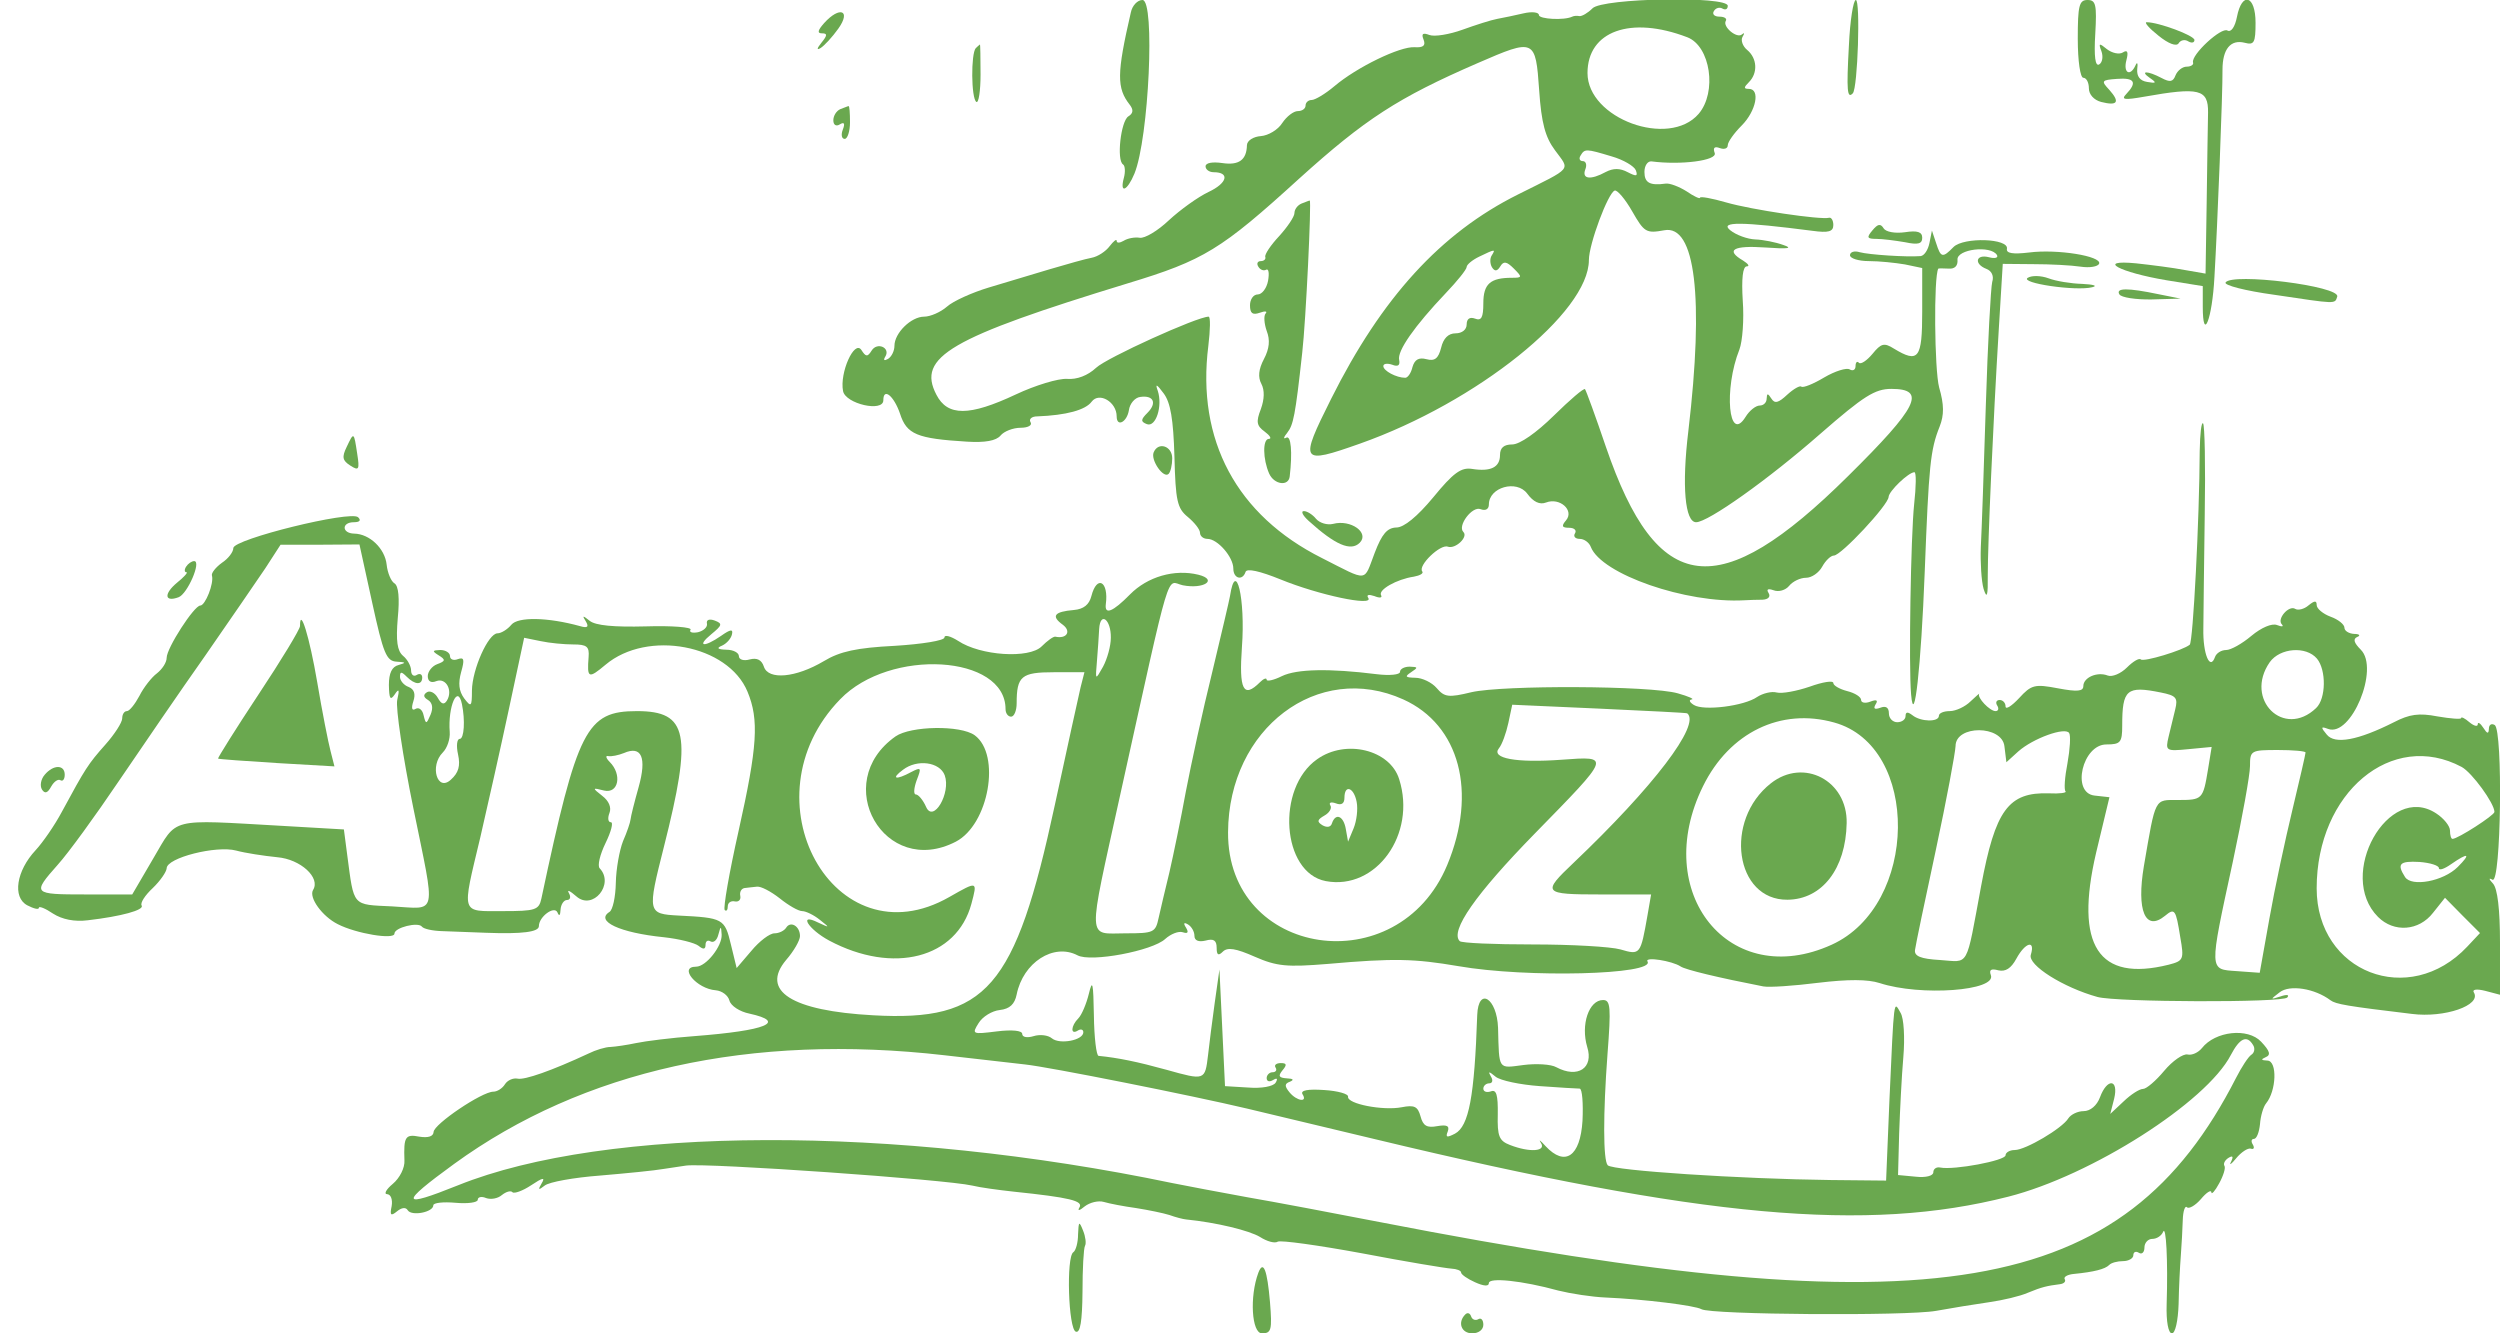 <?xml version="1.0" standalone="no"?>
<!DOCTYPE svg PUBLIC "-//W3C//DTD SVG 20010904//EN"
 "http://www.w3.org/TR/2001/REC-SVG-20010904/DTD/svg10.dtd">
<svg version="1.0" xmlns="http://www.w3.org/2000/svg"
 width="450pt" height="240pt" viewBox="0 0 450 240"
 preserveAspectRatio="xMidYMid meet">
<g transform="translate(0,240) scale(0.05,-0.05)"
fill="#6aa84f" stroke="none">
<path d="M4071 4755 c-51 -221 -51 -272 -4 -332 14 -18 13 -31 -5 -42 -27 -17
-43 -158 -19 -173 7 -4 9 -26 3 -48 -16 -59 12 -48 38 15 52 127 75 625 29
625 -18 0 -37 -20 -42 -45z"/>
<path d="M5733 4770 c-17 -17 -38 -29 -47 -28 -9 2 -20 1 -26 -2 -29 -14 -120
-9 -120 6 0 10 -25 13 -55 6 -30 -7 -73 -16 -95 -20 -22 -4 -78 -22 -125 -39
-47 -17 -101 -26 -119 -19 -24 9 -30 5 -21 -17 8 -21 -1 -29 -32 -27 -52 4
-209 -72 -290 -141 -32 -27 -69 -49 -81 -49 -12 0 -22 -9 -22 -20 0 -11 -12
-20 -28 -20 -15 0 -40 -19 -56 -43 -15 -24 -50 -45 -77 -47 -27 -2 -49 -16
-50 -32 -1 -54 -29 -74 -89 -65 -35 5 -60 1 -60 -12 0 -11 13 -21 29 -21 59 0
50 -39 -18 -71 -38 -18 -102 -64 -143 -102 -40 -38 -87 -66 -105 -63 -18 3
-44 -2 -58 -11 -14 -8 -25 -9 -25 0 0 8 -11 -1 -25 -19 -14 -19 -43 -38 -65
-42 -22 -4 -89 -23 -150 -41 -60 -18 -159 -48 -220 -66 -60 -18 -129 -49 -151
-69 -23 -20 -60 -36 -82 -36 -47 0 -107 -59 -107 -105 0 -18 -10 -39 -23 -47
-14 -8 -18 -5 -10 8 20 32 -29 54 -49 22 -15 -24 -21 -23 -37 2 -25 38 -79
-82 -66 -148 9 -46 145 -77 145 -33 0 47 38 16 60 -48 24 -75 61 -90 241 -101
65 -4 105 3 121 22 12 15 45 28 72 28 27 0 43 9 36 20 -7 11 4 21 24 21 105 4
174 23 196 53 27 36 90 -1 90 -53 0 -40 37 -21 44 22 3 24 22 46 41 48 48 7
61 -22 26 -57 -25 -25 -25 -32 -2 -41 32 -12 57 65 39 120 -10 27 -4 25 21 -9
25 -33 35 -93 39 -228 4 -159 10 -186 48 -217 24 -20 44 -45 44 -57 0 -12 12
-22 27 -22 36 0 93 -65 93 -107 0 -36 33 -45 44 -12 4 14 52 3 126 -27 137
-56 335 -98 316 -67 -8 12 1 14 22 7 19 -8 29 -6 24 3 -12 19 56 58 118 67 22
4 36 12 30 19 -16 21 65 99 92 89 27 -10 75 35 56 53 -22 22 32 94 62 82 18
-7 30 0 30 17 0 62 100 90 138 39 22 -30 45 -41 68 -32 49 19 102 -28 72 -64
-18 -21 -15 -27 11 -27 18 0 28 -9 21 -20 -7 -11 1 -20 17 -20 16 0 34 -13 40
-29 38 -98 343 -204 553 -192 17 1 46 2 65 2 21 1 30 11 22 24 -9 14 -2 17 18
10 18 -7 43 0 56 16 13 16 40 29 61 29 20 0 46 18 58 40 12 22 31 40 42 40 26
0 196 182 197 211 1 21 72 89 93 89 7 0 6 -52 -1 -115 -12 -112 -20 -585 -11
-685 11 -126 36 102 49 440 15 386 20 440 54 525 16 41 16 78 -2 140 -17 63
-20 400 -3 428 1 1 18 1 37 0 22 -2 34 10 32 32 -3 38 120 53 142 17 6 -10 -7
-14 -29 -8 -47 12 -55 -24 -9 -42 19 -7 28 -26 21 -47 -5 -19 -16 -219 -23
-445 -7 -225 -15 -455 -18 -510 -2 -55 2 -122 10 -150 12 -38 16 -26 15 50 0
113 19 545 40 890 l14 230 110 -1 c61 0 137 -4 170 -9 33 -5 63 0 67 11 9 27
-151 53 -252 40 -59 -7 -83 -3 -80 13 8 38 -155 43 -192 7 -40 -41 -46 -39
-63 14 l-15 45 -9 -45 c-5 -25 -19 -46 -32 -47 -51 -4 -186 5 -219 14 -19 6
-35 1 -35 -11 0 -11 30 -21 68 -21 37 0 95 -6 130 -12 l62 -13 0 -157 c0 -169
-13 -187 -102 -133 -35 22 -46 19 -77 -19 -20 -24 -42 -39 -49 -32 -6 7 -12 2
-12 -12 0 -13 -9 -19 -21 -12 -11 7 -53 -6 -92 -29 -40 -24 -76 -38 -82 -33
-5 5 -28 -8 -51 -29 -32 -30 -45 -33 -57 -14 -13 20 -16 20 -17 0 0 -14 -11
-25 -25 -25 -14 0 -37 -18 -51 -41 -61 -98 -79 100 -22 243 11 29 17 108 12
175 -5 80 0 123 14 124 12 0 6 9 -13 21 -65 38 -35 55 80 47 83 -6 101 -3 65
9 -27 10 -73 19 -101 20 -28 1 -69 16 -90 33 -40 32 40 31 296 -2 58 -8 75 -3
75 21 0 16 -7 28 -15 26 -32 -8 -280 29 -370 55 -52 15 -95 23 -95 17 0 -5
-22 5 -48 23 -27 17 -61 30 -75 28 -58 -8 -77 3 -77 42 0 22 11 39 25 38 106
-14 238 3 228 30 -7 19 -1 25 18 18 16 -6 29 -2 29 10 0 12 23 44 50 71 52 52
68 132 26 132 -19 0 -19 5 0 24 33 33 30 86 -6 116 -16 13 -24 35 -17 47 8 13
7 17 -2 9 -18 -16 -71 28 -58 49 5 8 -5 15 -23 15 -18 0 -27 9 -20 20 7 12 21
15 31 9 11 -6 19 -2 19 10 0 36 -451 28 -487 -9z m341 -104 c84 -32 108 -198
41 -276 -107 -124 -400 -17 -400 147 0 151 155 207 359 129z m-533 -191 c8
-118 22 -169 57 -216 54 -74 67 -59 -133 -159 -279 -139 -491 -372 -673 -736
-115 -230 -111 -237 104 -161 421 149 824 472 824 661 0 57 69 242 93 250 9 3
38 -31 63 -75 43 -75 50 -80 115 -68 112 22 144 -241 87 -723 -24 -198 -12
-328 28 -328 43 0 260 154 448 319 156 136 196 161 255 161 128 0 96 -65 -156
-314 -466 -462 -687 -435 -872 106 -37 109 -71 202 -75 207 -4 5 -54 -38 -112
-95 -63 -62 -123 -104 -150 -104 -30 0 -44 -12 -44 -38 0 -44 -33 -61 -101
-50 -39 6 -67 -14 -139 -102 -58 -70 -106 -109 -133 -109 -33 -1 -52 -23 -78
-91 -41 -107 -20 -105 -190 -19 -307 154 -452 424 -409 764 7 58 8 105 1 105
-41 0 -367 -148 -405 -184 -30 -28 -69 -43 -105 -40 -31 2 -114 -23 -184 -56
-168 -79 -246 -79 -286 -1 -71 136 48 205 689 401 274 83 336 121 617 377 237
214 355 291 643 416 205 89 208 88 221 -98z m261 -238 c42 -12 81 -35 87 -50
8 -22 2 -23 -29 -7 -28 15 -52 15 -79 1 -55 -30 -87 -26 -74 9 7 17 2 30 -9
30 -11 0 -15 9 -8 20 15 25 19 25 112 -3z m-432 -357 c-7 -11 -6 -30 1 -42 10
-16 19 -15 30 3 12 20 23 18 49 -8 31 -31 30 -33 -7 -33 -78 0 -103 -22 -103
-92 0 -51 -7 -64 -30 -55 -19 7 -30 -1 -30 -21 0 -19 -17 -32 -40 -32 -26 0
-44 -18 -52 -52 -10 -39 -23 -49 -53 -41 -27 7 -42 -1 -50 -28 -5 -22 -17 -39
-26 -39 -32 0 -79 25 -79 42 0 9 14 11 32 5 20 -8 29 -3 25 17 -8 32 55 122
168 241 41 43 75 85 75 94 0 8 20 25 45 37 58 28 60 28 45 4z"/>
<path d="M4685 4067 c-14 -6 -25 -21 -25 -34 0 -13 -25 -50 -55 -83 -30 -32
-53 -66 -50 -75 3 -8 -5 -15 -16 -15 -12 0 -16 -9 -9 -20 7 -12 20 -16 28 -11
9 5 12 -12 7 -40 -5 -27 -22 -49 -37 -49 -16 0 -28 -18 -28 -39 0 -29 9 -36
35 -27 19 7 29 6 21 -3 -7 -8 -5 -36 4 -62 13 -33 10 -64 -10 -102 -19 -36
-22 -65 -9 -89 12 -23 11 -55 -2 -91 -18 -46 -15 -60 14 -81 19 -14 26 -26 15
-26 -23 0 -22 -73 1 -125 18 -40 70 -47 74 -10 10 86 5 150 -13 139 -11 -6 -9
2 4 18 22 28 29 60 54 288 13 111 34 551 27 548 -3 0 -16 -6 -30 -11z"/>
<path d="M4711 2925 c96 -87 152 -111 184 -79 36 36 -32 85 -96 68 -21 -5 -48
3 -61 18 -12 15 -32 28 -44 28 -12 0 -4 -16 17 -35z"/>
<path d="M6656 4635 c-9 -162 -6 -192 14 -171 18 18 28 336 11 336 -9 0 -21
-74 -25 -165z"/>
<path d="M7480 4660 c0 -80 9 -140 20 -140 11 0 20 -17 20 -38 0 -22 18 -42
44 -49 59 -15 69 -1 30 43 -31 33 -29 36 27 40 63 5 74 -12 34 -54 -20 -21 -9
-23 65 -10 197 35 230 27 229 -57 -1 -41 -3 -189 -5 -328 l-4 -252 -75 13
c-41 8 -120 18 -175 24 -146 14 -62 -32 110 -61 l130 -21 0 -74 c0 -131 34
-45 42 107 11 186 30 668 29 746 0 74 29 110 80 97 34 -9 39 0 39 72 0 99 -49
114 -67 21 -7 -36 -21 -56 -34 -49 -22 14 -132 -88 -124 -115 3 -8 -8 -15 -23
-15 -15 0 -33 -14 -40 -31 -9 -24 -20 -26 -50 -10 -51 27 -81 27 -42 0 25 -17
23 -20 -10 -14 -26 4 -38 20 -36 46 3 21 0 28 -6 14 -19 -42 -45 -28 -33 18 8
30 4 39 -13 28 -13 -8 -39 -2 -57 12 -28 23 -31 22 -20 -7 7 -19 4 -41 -8 -48
-14 -8 -19 28 -14 110 6 106 2 122 -28 122 -30 0 -35 -20 -35 -140z"/>
<path d="M2967 4717 c-23 -26 -26 -37 -8 -37 20 0 20 -7 -2 -34 -16 -20 -18
-28 -3 -19 13 8 42 39 64 70 47 66 5 82 -51 20z"/>
<path d="M7770 4672 c37 -30 65 -40 73 -28 7 12 23 15 35 7 12 -7 22 -5 22 5
0 16 -129 64 -172 64 -10 0 9 -22 42 -48z"/>
<path d="M3513 4627 c-18 -19 -17 -182 2 -194 8 -5 15 39 15 99 0 59 -1 108
-2 108 -1 0 -7 -6 -15 -13z"/>
<path d="M3025 4407 c-14 -6 -25 -24 -25 -40 0 -17 10 -23 23 -15 16 10 20 4
11 -19 -7 -18 -4 -33 7 -33 10 0 19 27 19 60 0 33 -2 59 -5 58 -3 0 -16 -6
-30 -11z"/>
<path d="M6741 3971 c-22 -26 -20 -31 14 -31 22 0 68 -6 103 -12 47 -10 62 -6
62 16 0 21 -17 27 -62 20 -36 -5 -69 1 -77 14 -11 18 -21 16 -40 -7z"/>
<path d="M7300 3800 c-31 -19 174 -49 232 -34 21 5 5 10 -36 12 -40 1 -95 10
-121 20 -27 10 -60 11 -75 2z"/>
<path d="M8012 3783 c-6 -10 72 -30 174 -44 228 -34 219 -34 228 -7 13 38
-380 87 -402 51z"/>
<path d="M7630 3740 c7 -11 59 -19 116 -18 l104 3 -80 16 c-110 23 -155 23
-140 -1z"/>
<path d="M7919 3178 c-1 -246 -24 -689 -36 -699 -24 -20 -166 -63 -176 -53 -6
6 -28 -7 -50 -29 -22 -22 -53 -35 -69 -29 -38 15 -88 -7 -88 -38 0 -19 -22
-21 -91 -8 -84 16 -96 13 -140 -35 -27 -29 -49 -43 -49 -30 0 13 -10 23 -21
23 -12 0 -16 -9 -9 -20 7 -11 4 -20 -6 -20 -21 0 -67 49 -59 62 3 4 -11 -8
-31 -27 -19 -19 -53 -35 -75 -35 -21 0 -39 -7 -39 -17 0 -23 -65 -22 -95 2
-17 13 -25 13 -25 -3 0 -12 -13 -22 -30 -22 -16 0 -30 14 -30 32 0 21 -11 28
-31 20 -20 -7 -26 -4 -17 12 10 15 4 19 -19 10 -18 -7 -33 -4 -33 6 0 11 -22
25 -50 32 -27 7 -50 20 -50 29 0 10 -38 4 -85 -13 -47 -16 -100 -26 -119 -21
-18 5 -50 -3 -70 -16 -47 -33 -193 -51 -228 -29 -16 10 -19 18 -8 20 11 1 -11
11 -50 22 -97 28 -630 30 -743 4 -82 -20 -97 -18 -125 15 -17 20 -52 37 -77
37 -36 1 -39 4 -15 20 26 17 25 19 -5 20 -19 0 -35 -8 -35 -19 0 -10 -37 -14
-85 -8 -168 21 -286 19 -340 -7 -30 -15 -55 -20 -55 -13 0 8 -11 4 -24 -9 -60
-60 -76 -27 -65 127 13 173 -22 320 -43 183 -2 -13 -31 -136 -64 -274 -34
-137 -76 -331 -95 -430 -18 -99 -45 -229 -59 -290 -15 -60 -32 -135 -39 -165
-11 -52 -18 -55 -118 -55 -141 0 -139 -42 -21 495 189 854 165 771 226 758 76
-15 128 20 56 38 -86 21 -183 -7 -246 -71 -62 -63 -92 -75 -87 -35 11 82 -32
107 -52 29 -8 -31 -28 -47 -63 -50 -71 -6 -83 -22 -40 -53 32 -24 14 -52 -27
-43 -7 1 -29 -15 -49 -35 -45 -45 -220 -34 -301 20 -27 17 -49 23 -49 12 0
-11 -81 -24 -179 -30 -137 -7 -197 -20 -255 -55 -101 -60 -200 -69 -216 -20
-8 24 -24 33 -51 26 -21 -6 -39 -1 -39 12 0 12 -20 23 -45 23 -32 1 -37 6 -15
15 17 8 32 26 35 40 5 20 -5 19 -39 -5 -62 -43 -90 -39 -35 6 39 32 41 38 12
49 -19 7 -31 3 -28 -11 3 -12 -12 -26 -32 -31 -21 -4 -33 0 -27 9 6 9 -67 15
-161 12 -114 -3 -181 3 -202 20 -25 20 -28 20 -14 -2 12 -20 6 -25 -21 -17
-116 32 -223 34 -247 5 -14 -17 -37 -31 -50 -31 -33 0 -91 -129 -92 -206 0
-59 -3 -61 -28 -28 -19 26 -22 54 -11 94 13 46 11 55 -12 47 -15 -6 -28 -1
-28 11 0 12 -16 22 -35 22 -29 -1 -30 -4 -6 -19 26 -16 25 -21 -5 -32 -19 -7
-34 -27 -34 -43 0 -19 12 -26 31 -18 35 13 60 -34 38 -70 -10 -16 -20 -14 -33
10 -10 18 -28 27 -39 20 -14 -9 -13 -18 4 -28 16 -10 19 -29 9 -53 -15 -35
-17 -35 -25 -2 -4 20 -17 30 -29 23 -13 -8 -16 2 -8 27 9 27 3 44 -17 52 -17
6 -31 23 -31 36 0 20 5 20 24 1 30 -30 56 -31 56 -3 0 12 -9 16 -20 9 -11 -7
-20 1 -20 16 0 16 -13 40 -29 53 -21 18 -26 53 -19 136 7 71 3 116 -12 125
-12 7 -25 38 -28 67 -6 58 -61 111 -117 112 -45 1 -46 41 -1 41 21 0 27 7 15
18 -27 25 -449 -79 -449 -111 0 -14 -18 -38 -41 -53 -22 -16 -39 -37 -36 -46
8 -28 -24 -108 -42 -108 -22 0 -121 -153 -121 -188 0 -17 -16 -41 -35 -56 -19
-14 -48 -51 -63 -81 -16 -30 -36 -55 -45 -55 -10 0 -17 -12 -17 -26 0 -15 -28
-58 -61 -95 -62 -70 -71 -84 -156 -241 -26 -49 -69 -111 -95 -139 -69 -74 -84
-169 -30 -198 23 -12 42 -17 42 -9 0 7 23 -2 51 -21 33 -21 77 -30 125 -24
121 14 204 37 194 53 -6 9 12 37 40 63 27 26 49 58 50 71 0 38 179 83 250 64
33 -9 99 -19 148 -24 84 -7 157 -74 129 -118 -16 -27 33 -95 89 -123 66 -34
204 -57 204 -34 0 22 86 43 99 25 6 -8 38 -15 71 -16 33 -1 105 -4 160 -6 131
-5 190 3 190 24 0 34 56 75 67 49 6 -15 10 -11 11 10 1 19 12 35 23 35 12 0
15 11 7 25 -8 14 4 8 27 -12 59 -52 138 44 84 101 -9 9 1 50 21 91 20 41 29
75 19 75 -10 0 -12 15 -5 33 8 20 -2 44 -26 62 -37 29 -36 30 7 19 52 -12 65
58 20 103 -14 14 -16 24 -5 21 11 -2 36 3 56 11 64 28 83 -16 53 -123 -15 -53
-28 -105 -29 -116 -1 -11 -13 -46 -27 -78 -13 -33 -25 -100 -26 -150 -1 -51
-11 -98 -23 -105 -52 -33 37 -75 196 -91 55 -6 111 -20 125 -31 17 -14 25 -13
25 4 0 13 8 18 18 12 11 -6 23 4 28 24 9 33 10 33 12 0 2 -41 -56 -115 -92
-115 -65 0 2 -80 71 -85 22 -2 44 -18 49 -37 5 -19 37 -40 72 -47 136 -30 62
-61 -198 -81 -82 -6 -177 -18 -210 -25 -33 -7 -74 -13 -92 -14 -18 0 -54 -11
-80 -24 -131 -61 -230 -96 -255 -90 -16 3 -36 -6 -45 -20 -9 -15 -28 -27 -42
-27 -41 0 -214 -117 -215 -145 -1 -16 -19 -22 -51 -17 -51 10 -57 0 -54 -85 2
-27 -17 -64 -42 -85 -24 -20 -33 -37 -20 -37 13 -1 20 -19 16 -43 -7 -33 -3
-37 19 -19 17 14 32 16 39 4 14 -22 92 -7 92 18 0 9 36 13 80 9 44 -4 80 1 80
11 0 10 14 13 30 6 17 -6 42 -2 57 11 15 12 32 17 38 10 6 -6 37 5 67 25 42
28 52 30 38 7 -14 -24 -12 -26 11 -8 16 13 106 29 199 36 94 8 197 18 230 24
33 5 69 10 80 12 79 10 935 -50 1030 -72 28 -7 95 -16 150 -22 201 -21 251
-33 236 -57 -8 -13 0 -12 19 4 18 14 49 22 69 16 20 -6 72 -16 116 -22 44 -7
98 -18 120 -25 22 -8 49 -15 60 -16 110 -11 228 -40 266 -63 25 -16 53 -24 64
-17 10 6 147 -13 304 -42 157 -30 302 -54 321 -55 19 -1 35 -7 35 -14 0 -7 23
-23 50 -35 31 -14 50 -16 50 -3 0 21 119 9 250 -27 44 -11 121 -23 170 -25
139 -6 323 -29 345 -42 33 -20 740 -25 845 -6 55 10 141 24 190 31 50 7 113
22 140 34 51 21 69 25 116 31 15 2 22 10 17 18 -5 8 10 17 34 19 71 7 111 17
126 32 7 8 30 14 50 14 20 0 37 10 37 21 0 12 9 16 20 9 11 -7 20 2 20 19 0
17 13 31 28 31 16 0 33 11 39 25 11 28 18 -103 13 -260 -2 -63 6 -105 19 -105
12 0 22 45 24 105 1 58 5 137 8 175 3 39 6 96 7 128 1 32 8 53 15 46 7 -7 30
6 50 29 20 24 37 35 38 25 0 -10 13 4 28 32 15 27 24 56 19 63 -5 8 2 21 15
29 15 9 18 5 9 -14 -8 -15 0 -10 18 12 18 22 42 38 53 35 11 -4 14 3 7 15 -7
11 -5 20 4 20 10 0 19 24 22 53 2 29 12 63 22 75 37 45 41 152 5 154 -23 1
-25 4 -7 12 20 8 16 22 -16 56 -48 51 -165 38 -213 -23 -13 -16 -36 -27 -52
-23 -16 3 -54 -23 -84 -59 -30 -36 -64 -65 -76 -65 -13 0 -44 -20 -70 -45
l-48 -45 14 55 c17 71 -25 75 -51 5 -11 -30 -35 -50 -59 -50 -21 0 -46 -12
-55 -26 -22 -36 -154 -114 -193 -114 -18 0 -33 -9 -33 -19 0 -19 -186 -54
-235 -44 -14 3 -25 -5 -25 -17 0 -13 -27 -20 -63 -16 l-64 6 4 150 c3 83 9
206 15 274 6 70 2 141 -10 160 -25 44 -23 60 -40 -314 l-12 -290 -200 2 c-325
4 -783 34 -802 53 -17 17 -17 186 -1 400 13 170 11 195 -16 195 -51 0 -81 -89
-57 -169 24 -76 -34 -114 -111 -73 -19 11 -73 14 -119 8 -92 -12 -87 -20 -91
134 -4 107 -71 149 -75 46 -10 -294 -30 -400 -80 -427 -29 -15 -35 -14 -26 8
7 20 -3 25 -38 19 -37 -7 -51 1 -60 35 -10 36 -22 42 -68 33 -67 -13 -197 12
-193 38 2 10 -37 21 -86 24 -59 4 -86 -1 -78 -15 20 -31 -21 -25 -47 7 -18 22
-18 31 2 38 16 7 11 11 -11 12 -29 2 -33 8 -16 29 17 20 15 26 -6 26 -16 0
-25 -7 -19 -16 6 -9 1 -17 -11 -17 -11 0 -21 -10 -21 -21 0 -12 10 -15 23 -7
15 9 18 5 9 -10 -9 -13 -50 -21 -99 -17 l-83 5 -10 210 -10 210 -17 -120 c-9
-66 -20 -150 -24 -188 -11 -92 -11 -92 -150 -53 -105 29 -174 43 -244 50 -8 0
-16 66 -17 146 -2 117 -5 132 -18 78 -9 -37 -26 -77 -38 -89 -27 -27 -29 -61
-2 -44 11 7 20 4 20 -6 0 -29 -85 -45 -113 -22 -14 12 -44 15 -66 8 -23 -7
-41 -4 -41 8 0 12 -36 16 -92 9 -88 -11 -90 -10 -65 30 14 23 48 44 76 47 36
4 54 21 61 56 23 115 133 186 219 141 48 -26 270 16 316 59 20 18 48 29 63 24
18 -6 22 -1 12 16 -11 17 -8 21 7 12 13 -8 23 -26 23 -41 0 -17 15 -23 40 -17
29 8 40 1 40 -26 0 -26 6 -30 22 -14 17 17 47 12 115 -18 80 -35 116 -38 263
-26 239 21 311 19 470 -8 246 -43 710 -31 681 17 -11 18 89 2 119 -18 17 -12
139 -41 298 -72 22 -4 110 2 197 13 108 13 179 13 222 -1 147 -48 422 -28 400
29 -7 19 1 24 27 17 26 -6 46 7 65 42 32 59 69 69 52 14 -12 -37 117 -118 240
-152 69 -19 666 -21 683 -2 9 10 -1 12 -24 4 -38 -12 -38 -12 -3 15 36 28 126
14 183 -29 19 -14 59 -21 293 -49 117 -15 251 31 223 77 -7 11 9 14 41 6 l53
-14 0 187 c0 121 -9 195 -25 213 -16 17 -16 22 -2 14 31 -17 38 538 8 557 -12
7 -21 1 -21 -14 -1 -19 -6 -18 -20 4 -11 17 -20 22 -20 13 0 -10 -13 -7 -30 7
-16 14 -30 21 -30 15 0 -5 -38 -2 -85 6 -67 13 -101 8 -157 -21 -129 -65 -213
-81 -242 -44 -22 26 -21 30 5 20 83 -31 186 217 118 285 -25 25 -29 39 -13 46
13 5 8 11 -11 11 -19 1 -35 11 -35 22 0 12 -22 30 -50 40 -27 10 -50 29 -50
42 0 17 -8 16 -29 -1 -16 -14 -38 -19 -48 -13 -23 15 -68 -37 -48 -56 7 -8 0
-9 -18 -2 -18 7 -56 -9 -92 -39 -33 -28 -74 -51 -91 -51 -17 0 -35 -11 -40
-25 -18 -51 -44 11 -42 102 0 51 3 236 5 410 3 175 0 323 -6 329 -6 6 -11 -38
-12 -98z m-6579 -548 c40 -183 51 -210 88 -212 34 -2 35 -4 7 -12 -24 -6 -35
-29 -35 -72 1 -50 5 -57 21 -34 15 23 18 18 9 -20 -6 -27 20 -203 58 -389 81
-398 89 -363 -76 -354 -146 7 -137 -3 -162 185 l-12 92 -224 13 c-409 23 -374
32 -462 -117 l-76 -130 -168 0 c-191 0 -193 2 -100 107 38 42 136 177 219 300
83 122 223 327 312 453 88 127 185 268 216 314 l55 85 142 0 142 1 46 -210z
m2659 -126 c0 -30 -13 -76 -28 -104 -28 -50 -28 -50 -22 20 3 39 7 91 8 116 4
64 43 34 42 -32z m-1935 -24 c49 0 58 -8 55 -45 -6 -77 -1 -80 61 -28 151 127
441 72 511 -97 42 -101 36 -197 -32 -501 -34 -151 -56 -279 -50 -285 6 -6 11
0 11 13 0 13 11 21 25 18 14 -3 23 6 20 20 -3 14 4 26 15 28 11 1 31 4 45 5
14 2 50 -17 82 -42 31 -25 67 -46 81 -46 13 0 42 -14 63 -31 38 -30 37 -30 -6
-10 -72 36 -36 -24 40 -65 231 -123 459 -64 512 132 22 83 23 83 -79 25 -415
-238 -742 354 -393 712 179 185 595 160 595 -36 0 -15 9 -27 20 -27 11 0 20
22 20 48 0 98 17 112 134 112 l110 0 -14 -55 c-7 -30 -49 -221 -93 -425 -142
-659 -245 -778 -654 -755 -294 16 -406 88 -313 199 28 32 50 71 50 86 0 36
-34 56 -50 30 -7 -11 -26 -20 -42 -20 -17 0 -54 -28 -83 -63 l-53 -62 -21 86
c-22 92 -28 95 -188 103 -112 6 -113 10 -53 247 103 407 87 489 -97 489 -182
0 -214 -63 -344 -675 -9 -41 -21 -45 -139 -45 -153 0 -148 -16 -81 265 26 113
73 321 103 462 l55 257 59 -12 c32 -7 86 -12 118 -12z m6277 -51 c34 -41 33
-144 -3 -178 -116 -111 -260 31 -167 165 37 52 131 59 170 13z m-3289 -147
c203 -92 267 -334 158 -596 -177 -425 -792 -333 -789 118 2 374 324 617 631
478z m2727 25 c55 -11 62 -19 52 -60 -6 -26 -17 -71 -24 -99 -12 -51 -10 -53
71 -45 l84 8 -13 -80 c-18 -109 -20 -111 -108 -111 -86 0 -80 12 -123 -238
-27 -160 5 -237 76 -179 35 29 39 24 55 -77 14 -80 12 -85 -42 -99 -253 -63
-339 69 -261 403 l48 200 -54 6 c-84 10 -43 184 43 184 51 0 57 7 57 68 0 130
16 144 139 119z m-6116 -42 c12 -58 8 -125 -8 -125 -10 0 -13 -25 -6 -56 9
-41 2 -66 -26 -91 -49 -45 -77 50 -29 98 16 16 27 49 25 74 -7 92 29 174 44
100z m4411 -33 c50 -40 -122 -265 -409 -538 -115 -109 -111 -114 97 -114 l182
0 -13 -75 c-25 -142 -26 -144 -97 -123 -35 10 -177 18 -316 18 -138 0 -257 5
-263 12 -36 36 57 169 270 387 276 282 275 279 97 266 -164 -12 -255 5 -226
41 11 13 26 54 34 91 l14 66 313 -14 c172 -8 315 -15 317 -17z m529 -33 c311
-86 304 -658 -9 -800 -367 -167 -653 186 -463 571 95 193 280 283 472 229z
m663 -104 c53 47 169 89 183 66 6 -9 3 -58 -6 -108 -10 -51 -13 -96 -7 -102 5
-5 -21 -9 -59 -7 -147 5 -194 -60 -245 -334 -56 -301 -41 -273 -148 -266 -70
4 -93 14 -90 36 2 17 36 179 75 360 39 182 70 350 71 374 0 77 168 76 176 -1
l7 -57 43 39z m1034 -4 c0 -5 -21 -97 -47 -205 -26 -108 -64 -284 -83 -392
l-35 -196 -83 6 c-100 7 -100 -4 -14 393 34 159 62 314 62 345 0 56 3 58 100
58 55 0 100 -4 100 -9z m562 -52 c37 -20 118 -131 118 -162 0 -12 -132 -97
-151 -97 -5 0 -9 13 -9 30 0 16 -22 44 -50 62 -172 113 -360 -222 -209 -373
57 -57 147 -51 198 15 l43 54 63 -64 63 -63 -46 -49 c-209 -222 -542 -93 -542
210 0 345 271 571 522 437z m-14 -360 c-52 -52 -167 -73 -190 -36 -30 47 -20
58 52 54 39 -3 70 -13 70 -22 0 -10 20 -3 44 14 62 43 73 39 24 -10z m-737
-641 c8 -12 5 -28 -6 -35 -11 -7 -35 -44 -55 -83 -405 -793 -1083 -908 -3080
-520 -165 32 -381 73 -480 90 -99 18 -220 41 -270 51 -1001 209 -2039 206
-2571 -8 -209 -84 -212 -67 -14 77 464 337 1068 471 1766 391 115 -13 245 -28
289 -33 86 -9 602 -112 800 -159 66 -16 273 -65 460 -110 1181 -284 1771 -337
2280 -207 299 76 713 340 801 510 32 61 58 73 80 36z m-2568 -148 c70 -5 134
-9 144 -9 9 -1 13 -53 10 -116 -8 -129 -63 -166 -133 -91 -19 21 -26 26 -17
12 21 -31 -39 -36 -111 -8 -39 15 -46 31 -44 110 1 71 -5 91 -25 83 -15 -5
-27 -1 -27 10 0 10 10 19 21 19 12 0 15 11 6 25 -11 19 -7 19 17 -1 17 -14 89
-29 159 -34z"/>
<path d="M1080 2546 c0 -11 -67 -122 -150 -247 -82 -124 -147 -228 -145 -230
3 -2 98 -9 212 -16 l207 -12 -14 55 c-8 30 -30 141 -48 248 -28 164 -62 274
-62 202z"/>
<path d="M3224 2149 c-237 -167 -40 -512 217 -379 119 62 163 313 68 383 -51
37 -230 34 -285 -4z m177 -140 c23 -64 -41 -173 -67 -114 -11 25 -28 45 -37
45 -9 0 -7 23 3 51 18 46 16 48 -19 30 -57 -31 -75 -25 -30 8 51 39 132 28
150 -20z"/>
<path d="M4742 2067 c-149 -104 -128 -409 31 -439 181 -34 327 169 264 367
-33 106 -192 145 -295 72z m142 -154 c5 -26 0 -68 -11 -95 l-20 -48 -8 45 c-8
48 -37 60 -50 21 -4 -14 -18 -16 -34 -7 -21 13 -19 20 7 35 18 10 28 27 21 37
-6 10 3 13 20 7 20 -8 31 -1 31 20 0 49 34 38 44 -15z"/>
<path d="M6375 1980 c-170 -134 -129 -421 60 -419 124 1 210 111 213 276 3
153 -155 236 -273 143z"/>
<path d="M1248 3191 c-18 -37 -15 -49 13 -67 31 -20 34 -15 25 42 -12 80 -12
80 -38 25z"/>
<path d="M4153 3171 c-11 -28 36 -95 54 -77 7 7 13 32 13 56 0 45 -51 61 -67
21z"/>
<path d="M670 2760 c-7 -11 -6 -20 1 -20 7 0 -8 -17 -34 -38 -48 -40 -45 -71
6 -52 32 12 83 130 56 130 -9 0 -22 -9 -29 -20z"/>
<path d="M161 2011 c-14 -16 -18 -40 -10 -53 10 -16 20 -14 33 10 10 18 25 29
34 23 8 -5 15 4 15 20 0 37 -41 37 -72 0z"/>
<path d="M3881 356 c0 -29 -8 -58 -17 -64 -26 -16 -18 -277 9 -286 16 -6 23
38 24 143 0 83 4 157 9 166 5 8 2 33 -7 55 -14 35 -16 34 -18 -14z"/>
<path d="M4530 218 c-32 -86 -24 -218 13 -218 34 0 37 12 29 112 -10 117 -24
153 -42 106z"/>
<path d="M5275 68 c-29 -29 -14 -68 25 -68 23 0 40 13 40 31 0 17 -8 26 -18
20 -10 -6 -22 -2 -26 10 -4 12 -13 15 -21 7z"/>
</g>
</svg>
